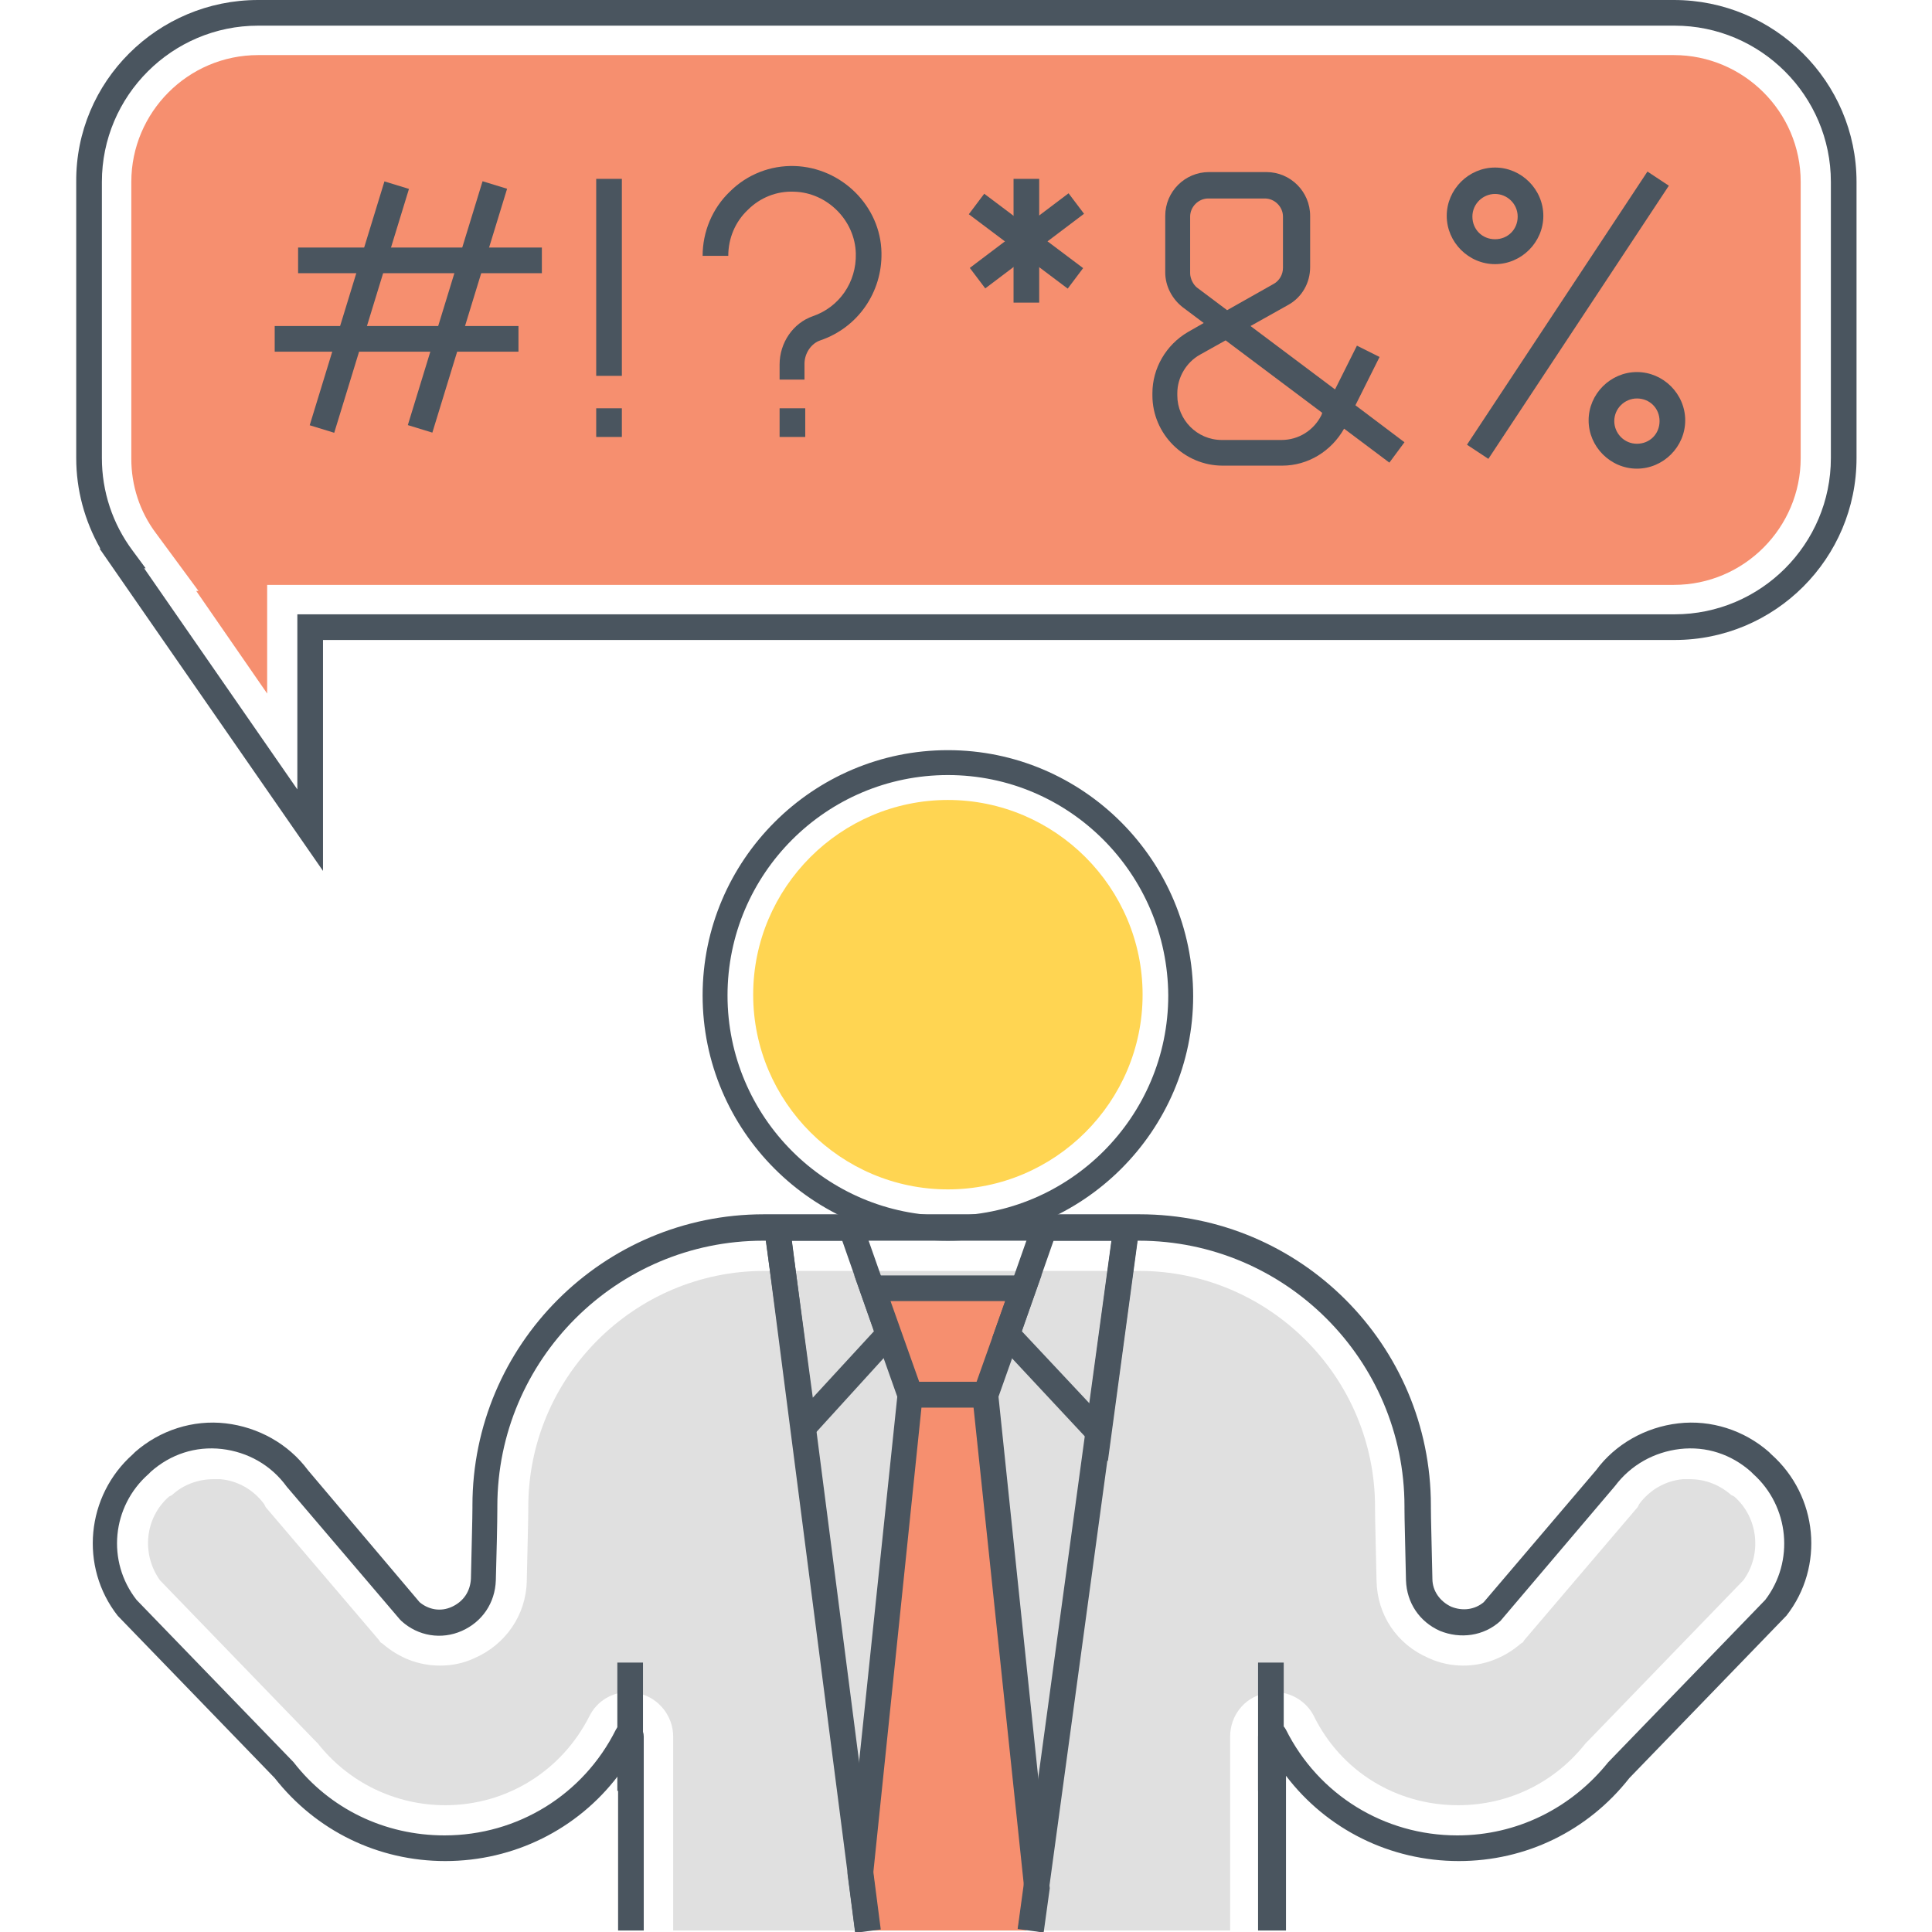 <?xml version="1.0" encoding="utf-8"?>
<!-- Generator: Adobe Illustrator 18.0.0, SVG Export Plug-In . SVG Version: 6.00 Build 0)  -->
<!DOCTYPE svg PUBLIC "-//W3C//DTD SVG 1.1//EN" "http://www.w3.org/Graphics/SVG/1.1/DTD/svg11.dtd">
<svg version="1.1" id="Layer_1" xmlns="http://www.w3.org/2000/svg" xmlns:xlink="http://www.w3.org/1999/xlink" x="0px" y="0px"
	 width="256px" height="256px" viewBox="0 0 256 256" enable-background="new 0 0 256 256" xml:space="preserve">
<g>
	<g>
		<path fill="#E0E0E0" d="M89.2,255.8v-25.7c0-2.7-1.9-5.1-4.5-5.7c-0.5-0.1-0.9-0.2-1.4-0.2c-2.2,0-4.2,1.2-5.2,3.2
			c-3.7,7.3-11,11.8-19.1,11.8c-6.6,0-12.8-3-16.9-8.2l-0.2-0.2l-0.2-0.2l-20.5-21.2c-2.5-3.5-2-8.3,1.2-11.1l0.2-0.1l0.2-0.1
			c1.5-1.4,3.5-2.1,5.5-2.1c0.3,0,0.6,0,0.9,0c2.3,0.2,4.4,1.4,5.8,3.3l0.1,0.2l0.1,0.2l15,17.6l0.2,0.3l0.3,0.2
			c2.2,1.9,4.8,2.9,7.6,2.9c1.6,0,3.1-0.3,4.6-1c4.1-1.8,6.8-5.7,6.9-10.2c0.1-4.8,0.2-8.1,0.2-9.5l0-0.3c0-17.2,14-31.3,31.3-31.3
			H126h24.9c17.2,0,31.3,14,31.3,31.3l0,0.3c0,1.5,0.1,4.6,0.2,9.5c0.1,4.5,2.7,8.4,6.9,10.2c1.5,0.7,3.1,1,4.6,1
			c2.7,0,5.4-1,7.6-2.9l0.3-0.2l0.2-0.3l15-17.6l0.1-0.2l0.1-0.2c1.4-1.9,3.5-3.1,5.8-3.3c0.3,0,0.6,0,0.9,0c2,0,3.9,0.7,5.5,2.1
			l0.2,0.1l0.2,0.1c3.2,2.8,3.7,7.7,1.2,11.1l-20.5,21.2l-0.2,0.2l-0.2,0.2c-4.1,5.2-10.2,8.2-16.9,8.2c-8.2,0-15.5-4.5-19.1-11.8
			c-1-2-3.1-3.2-5.2-3.2c-0.5,0-0.9,0.1-1.4,0.2c-2.7,0.6-4.5,3-4.5,5.7v25.7H89.2z"/>
	</g>
	<g>
		<path fill="#F68F6F" d="M26,78.3l0.3,0l-5.6-7.6c-2.2-2.9-3.3-6.4-3.3-9.9V24.1c0-9.2,7.5-16.8,16.8-16.8h187.6
			c9.2,0,16.8,7.5,16.8,16.8v36.6c0,9.2-7.5,16.8-16.8,16.8H35.4v14.4L26,78.3z"/>
	</g>
	<g>
		<g>
			<polygon fill="#F68F6F" points="137.1,247.6 130.5,184.8 133.4,176.8 135.5,170.7 115.6,170.7 117.8,176.8 120.6,184.8 
				114,246.7 103.4,165.9 115.2,255.8 136,255.8 148.4,168.9 			"/>
		</g>
	</g>
	<g>
		<path fill="#4A555F" d="M125.6,164.4c-17.9,0-32.5-14.6-32.5-32.5s14.6-32.5,32.5-32.5s32.5,14.6,32.5,32.6
			C158.1,149.8,143.5,164.4,125.6,164.4z M125.6,102.7c-16.1,0-29.2,13.1-29.2,29.2s13.1,29.2,29.2,29.2s29.2-13.1,29.2-29.2
			C154.7,115.8,141.7,102.7,125.6,102.7z"/>
	</g>
	<g>
		<path fill="#FFD552" d="M125.6,157.6c-14.2,0-25.8-11.6-25.8-25.8s11.6-25.8,25.8-25.8c14.2,0,25.8,11.6,25.8,25.8
			S139.8,157.6,125.6,157.6L125.6,157.6z"/>
	</g>
	<g>
		<path fill="#4A555F" d="M131.8,186.5h-12.4l-6.2-17.5H138L131.8,186.5z M121.8,183.1h7.6l3.8-10.7H118L121.8,183.1z"/>
	</g>
	<g>
		<polygon fill="#4A555F" points="138.3,256 134.9,255.5 135.7,250.1 129,186.5 122.1,186.5 115.7,248.3 116.6,255.6 113.3,256 
			112.3,248.3 112.3,248.1 119.1,183.1 132.1,183.1 139.1,250.2 		"/>
	</g>
	<g>
		<path fill="#4A555F" d="M105.4,192.8L101,161l12.9,0l5.7,16.2L105.4,192.8z M104.9,164.4l2.8,20.8l8.1-8.8l-4.2-12L104.9,164.4z"
			/>
	</g>
	<g>
		<path fill="#4A555F" d="M146.8,193.6l-15.3-16.4l5.7-16.2l14,0L146.8,193.6z M135.4,176.4l9,9.6l2.9-21.6l-7.7,0L135.4,176.4z"/>
	</g>
	<g>
		
			<rect x="62.1" y="207.5" transform="matrix(0.128 0.992 -0.992 0.128 302.59 74.454)" fill="#4A555F" width="93.8" height="3.4"/>
	</g>
	<g>
		
			<rect x="141.2" y="162.3" transform="matrix(0.991 0.135 -0.135 0.991 29.502 -17.355)" fill="#4A555F" width="3.4" height="93.9"/>
	</g>
	<g>
		<path fill="#4A555F" d="M106.7,50.3h-3.4v-2c0-2.9,1.8-5.5,4.4-6.4c3.5-1.2,5.8-4.5,5.7-8.3c-0.1-4.4-3.8-8.1-8.2-8.2
			c-2.3-0.1-4.5,0.8-6.1,2.4c-1.7,1.6-2.6,3.8-2.6,6.1h-3.4c0-3.2,1.3-6.3,3.6-8.5c2.3-2.3,5.4-3.5,8.6-3.4
			c6.2,0.2,11.4,5.3,11.5,11.5c0.1,5.2-3.1,9.9-8.1,11.6c-1.2,0.4-2.1,1.7-2.1,3.1V50.3z"/>
	</g>
	<g>
		<g>
			<rect x="79" y="23.7" fill="#4A555F" width="3.4" height="26.1"/>
		</g>
		<g>
			<rect x="79" y="54.1" fill="#4A555F" width="3.4" height="3.8"/>
		</g>
		<g>
			<rect x="103.3" y="54.1" fill="#4A555F" width="3.4" height="3.8"/>
		</g>
	</g>
	<g>
		<path fill="#4A555F" d="M170.1,255.8h-3.4v-25.7c0-0.9,0.6-1.7,1.5-1.9c0.9-0.2,1.8,0.2,2.2,1c4.3,8.6,13,14,22.7,14
			c7.9,0,15.1-3.6,20-9.7l0.1-0.1l20.7-21.4c3.9-5.1,3.2-12.4-1.6-16.7l-0.3-0.3c-2.6-2.3-5.9-3.4-9.4-3c-3.4,0.4-6.5,2.1-8.6,4.9
			l-15.2,17.9c-2.2,2-5.3,2.4-8,1.3c-2.7-1.2-4.4-3.7-4.5-6.7c-0.1-4.9-0.2-8-0.2-9.5l0-0.3c0-19.4-15.8-35.2-35.2-35.2h-49.8
			c-19.4,0-35.2,15.8-35.2,35.2l0,0.3c0,1.8-0.1,6.1-0.2,9.5c-0.1,3-1.8,5.5-4.5,6.7c-2.7,1.2-5.8,0.7-8-1.3l-0.2-0.2l-15-17.6
			c-2.1-2.9-5.2-4.6-8.6-5c-3.5-0.4-6.8,0.7-9.4,3l-0.3,0.3c-4.9,4.3-5.6,11.6-1.6,16.7l20.8,21.5c4.8,6.2,12.1,9.7,20,9.7
			c9.7,0,18.4-5.4,22.7-14c0.4-0.8,1.3-1.2,2.2-1c0.9,0.2,1.5,1,1.5,1.9v25.7h-3.4v-20.5c-5.4,7.1-13.8,11.3-22.9,11.3
			c-8.9,0-17.1-4-22.6-11l-20.8-21.5c-5.1-6.5-4.2-15.9,2-21.4l0.3-0.3c3.3-2.9,7.7-4.3,12-3.8c4.3,0.5,8.3,2.7,10.9,6.2l14.8,17.5
			c1.2,1,2.8,1.3,4.3,0.6c1.5-0.7,2.4-2,2.5-3.7c0.1-4.7,0.2-8,0.2-9.4l0-0.3c0-21.3,17.3-38.6,38.6-38.6h49.8
			c21.3,0,38.6,17.3,38.6,38.6l0,0.3c0,1.4,0.1,4.6,0.2,9.4c0,1.6,1,3,2.5,3.7c1.5,0.6,3.1,0.4,4.3-0.6l14.9-17.5
			c2.5-3.4,6.5-5.7,10.9-6.2c4.3-0.5,8.7,0.9,12,3.8l0.3,0.3c6.2,5.5,7.1,14.9,2,21.4l-0.1,0.1l-20.7,21.4c-5.5,7-13.7,11-22.6,11
			c-9.1,0-17.5-4.2-22.9-11.3V255.8z"/>
	</g>
	<g>
		<path fill="#4A555F" d="M42.8,115.4L13.2,72.7l0.1,0c-2.1-3.7-3.2-7.8-3.2-12V24.1C10,10.8,20.9,0,34.2,0h187.6
			C235.1,0,246,10.8,246,24.1v36.6c0,13.3-10.8,24.1-24.1,24.1H42.8V115.4z M19.1,75.3l20.3,29.3V81.4h182.5
			c11.4,0,20.7-9.3,20.7-20.7V24.1c0-11.4-9.3-20.7-20.7-20.7H34.2c-11.4,0-20.7,9.3-20.7,20.7v36.6c0,4.4,1.4,8.7,4.1,12.3l1.7,2.3
			L19.1,75.3z"/>
	</g>
	<g>
		<rect x="134.3" y="23.7" fill="#4A555F" width="3.4" height="16.4"/>
	</g>
	<g>
		
			<rect x="134.3" y="23.7" transform="matrix(0.603 0.798 -0.798 0.603 79.52 -95.851)" fill="#4A555F" width="3.4" height="16.4"/>
	</g>
	<g>
		
			<rect x="127.8" y="30.3" transform="matrix(0.799 0.601 -0.601 0.799 46.514 -75.347)" fill="#4A555F" width="16.4" height="3.4"/>
	</g>
	<g>
		
			<rect x="45.9" y="23.8" transform="matrix(0.956 0.293 -0.293 0.956 14.032 -12.165)" fill="#4A555F" width="3.4" height="33.8"/>
	</g>
	<g>
		
			<rect x="58.9" y="23.8" transform="matrix(0.956 0.293 -0.293 0.956 14.607 -15.995)" fill="#4A555F" width="3.4" height="33.8"/>
	</g>
	<g>
		<rect x="39.5" y="32.8" fill="#4A555F" width="32.3" height="3.4"/>
	</g>
	<g>
		<rect x="36.4" y="43.2" fill="#4A555F" width="32.3" height="3.4"/>
	</g>
	<g>
		<path fill="#4A555F" d="M169.9,61.7H162c-5.1,0-9.3-4.2-9.3-9.3v-0.3c0-3.3,1.8-6.4,4.7-8.1l2.1-1.2l-2.8-2.1
			c-1.4-1.1-2.3-2.8-2.3-4.6v-7.5c0-3.2,2.6-5.8,5.8-5.8h7.6c3.2,0,5.8,2.6,5.8,5.8v6.8c0,2.1-1.1,4-2.9,5l-5,2.8l11.2,8.4l2.9-5.8
			l3,1.5l-3.2,6.4l6.5,4.9l-2,2.7l-6-4.5C176.4,59.8,173.3,61.7,169.9,61.7z M162.4,45.1l-3.4,1.9c-1.8,1-3,3-3,5.1v0.3
			c0,3.2,2.6,5.9,5.9,5.9h7.9c2.3,0,4.3-1.3,5.3-3.3l0.1-0.3L162.4,45.1z M160.1,26.3c-1.3,0-2.4,1.1-2.4,2.4v7.5
			c0,0.7,0.4,1.5,0.9,1.9l4,3l6.2-3.5c0.7-0.4,1.2-1.2,1.2-2.1v-6.8c0-1.3-1.1-2.4-2.4-2.4H160.1z"/>
	</g>
	<g>
		<g>
			
				<rect x="206.1" y="20.1" transform="matrix(0.834 0.551 -0.551 0.834 57.483 -107.592)" fill="#4A555F" width="3.4" height="43.4"/>
		</g>
		<g>
			<path fill="#4A555F" d="M198.1,35c-3.5,0-6.4-2.9-6.4-6.4s2.9-6.4,6.4-6.4s6.4,2.9,6.4,6.4S201.6,35,198.1,35z M198.1,25.7
				c-1.6,0-3,1.3-3,3s1.3,3,3,3s3-1.3,3-3S199.7,25.7,198.1,25.7z"/>
		</g>
		<g>
			<path fill="#4A555F" d="M216.9,62.1c-3.5,0-6.4-2.9-6.4-6.4c0-3.5,2.9-6.4,6.4-6.4s6.4,2.9,6.4,6.4
				C223.3,59.2,220.4,62.1,216.9,62.1z M216.9,52.8c-1.6,0-3,1.3-3,3c0,1.6,1.3,3,3,3s3-1.3,3-3C219.9,54.1,218.6,52.8,216.9,52.8z"
				/>
		</g>
	</g>
	<g>
		<rect x="81.8" y="220.3" fill="#4A555F" width="3.4" height="17"/>
	</g>
	<g>
		<rect x="166.7" y="220.3" fill="#4A555F" width="3.4" height="17"/>
	</g>
</g>
</svg>
